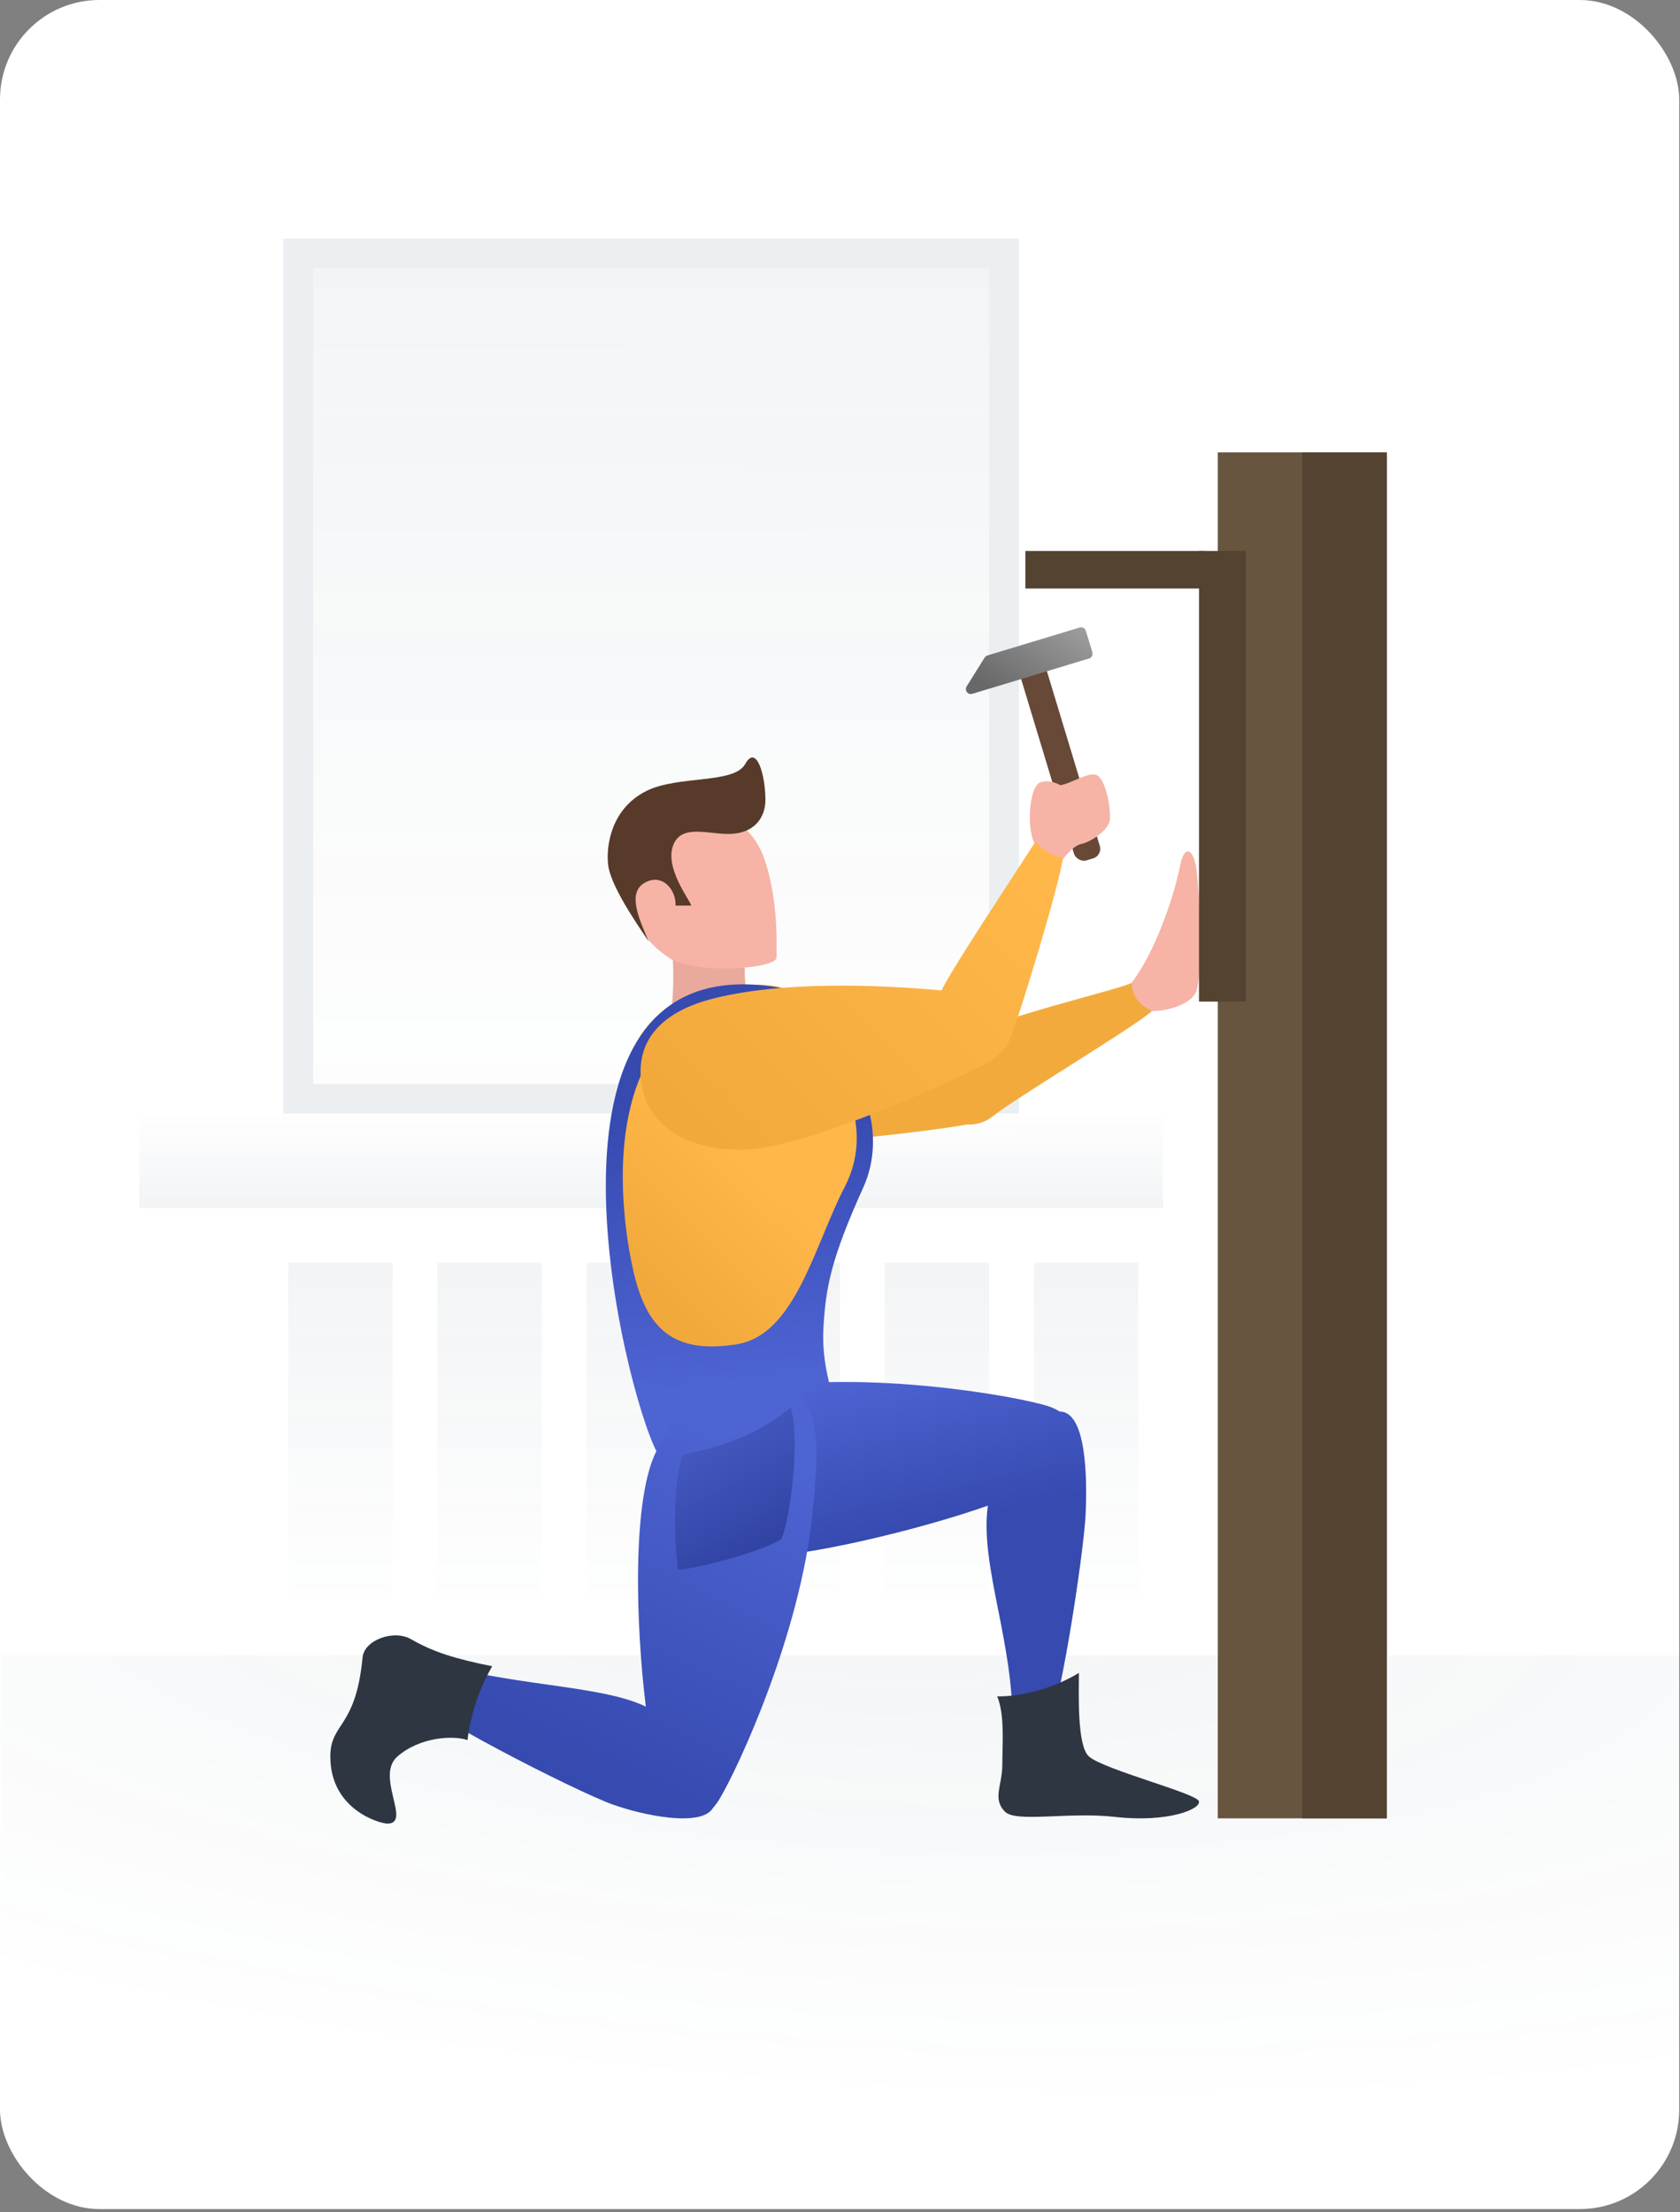 <svg width="338" height="445" viewBox="0 0 338 445" fill="none" xmlns="http://www.w3.org/2000/svg">
<rect x="0" y="0" width="338" height="445" fill="#808080" stroke="none"/>
<rect width="337.845" height="444.357" rx="20" fill="white"/>
<mask id="mask0" mask-type="alpha" maskUnits="userSpaceOnUse" x="0" y="0" width="338" height="445">
<rect width="337.845" height="444.357" rx="20" fill="white"/>
</mask>
<g mask="url(#mask0)">
<rect x="60" y="51" width="142" height="170" fill="url(#paint0_linear)" stroke="#EBEFF2" stroke-width="6"/>
<rect width="206" height="19" transform="matrix(1 0 0 -1 28 243)" fill="url(#paint1_linear)"/>
<rect x="58" y="254" width="21" height="68" fill="url(#paint2_linear)"/>
<rect x="88" y="254" width="21" height="68" fill="url(#paint3_linear)"/>
<rect x="118" y="254" width="21" height="68" fill="url(#paint4_linear)"/>
<rect x="148" y="254" width="21" height="68" fill="url(#paint5_linear)"/>
<rect x="178" y="254" width="21" height="68" fill="url(#paint6_linear)"/>
<rect x="208" y="254" width="21" height="68" fill="url(#paint7_linear)"/>
<rect y="333" width="338" height="105" fill="url(#paint8_radial)"/>
<path d="M237.455 174.003C235.839 182.107 231.377 193.527 227.068 198.39C228.146 201.091 228.146 202.712 230.839 203.252C233.532 203.792 239.876 202.266 240.759 199.176C242.063 194.614 241.298 179.421 240.759 175.099C240.221 170.776 238.316 169.68 237.455 174.003Z" fill="#F6B3A6"/>
<path fill-rule="evenodd" clip-rule="evenodd" d="M194.424 226.199C196.326 226.301 198.254 225.751 199.703 224.568C201.721 222.919 208.28 218.762 214.98 214.517C222.416 209.806 230.024 204.985 231.789 203.36C229.59 202.416 227.691 200.528 227.691 197.695C226.864 198.169 223.117 199.208 218.422 200.509C210.27 202.768 199.262 205.818 195.722 208.082C194.936 208.584 194.183 209.077 193.472 209.571C193.4 209.54 193.327 209.509 193.254 209.478C182.616 204.932 167.618 198.524 153.056 198.639C145.95 198.696 133.445 199.684 129.744 209.498C126.043 219.312 133.263 230.742 146.018 230.742C157.639 230.742 185.619 227.859 194.424 226.199Z" fill="#F3AA3C"/>
<path d="M133.657 211.909C134.819 208.402 135.981 198.269 135.206 190.864C138.693 190.085 146.828 189.695 149.926 192.423C149.539 197.879 150.314 203.335 152.638 208.402C148.377 211.13 142.179 212.299 133.657 211.909Z" fill="#E9A99C"/>
<path d="M156.234 192.584C156.234 190.234 156.629 181.223 153.86 172.997C151.09 164.77 143.968 162.028 135.66 163.595C127.351 165.162 125.922 175.234 126.56 179.656C127.351 185.141 129.329 189.058 134.473 192.584C139.616 196.11 156.234 194.935 156.234 192.584Z" fill="#F6B3A6"/>
<path d="M122.358 174.02C122.978 178.974 130.041 188.482 130.493 189.386C128.987 185.62 125.974 179.805 129.589 177.636C133.205 175.467 136.067 178.992 135.916 182.155C137.272 182.155 138.176 182.155 139.08 182.155C138.628 180.799 133.657 174.472 135.464 169.953C137.272 165.434 143.147 168.145 147.666 167.693C152.186 167.242 153.993 164.078 153.993 160.915C153.993 155.862 152.186 149.616 149.926 153.684C147.666 157.751 136.433 155.911 130.041 159.107C122.81 162.722 121.907 170.405 122.358 174.02Z" fill="#573A29"/>
<path d="M172.777 239.24C180.888 223.973 169.472 196.279 151.06 198.167C132.648 200.056 125.73 205.249 123.206 228.854C121.414 245.617 123.41 268.511 132.648 291.644C137.841 284.09 153.893 278.425 165.695 278.425C163.807 266.622 164.751 254.348 172.777 239.24Z" fill="url(#paint9_linear)"/>
<path d="M165.695 266.622C165.371 271.805 166.167 275.592 167.111 279.369C162.957 284.656 141.775 290.227 132.176 292.116C125.566 279.841 102.433 186.837 159.086 199.112C116.596 198.167 125.094 247.266 127.927 257.652C130.759 268.038 136.424 272.287 148.227 270.399C160.03 268.511 163.816 250.571 169.944 238.768C176.071 226.965 168.446 216.793 169.944 216.579C173.248 216.107 178.5 228.185 173.721 238.768C167.111 253.403 166.167 259.068 165.695 266.622Z" fill="url(#paint10_linear)"/>
<path fill-rule="evenodd" clip-rule="evenodd" d="M131.765 296.164C132.093 305.407 137.201 312.925 150.852 313.22C161.087 313.44 184.493 307.882 198.747 302.863C197.885 308.983 199.289 316.074 200.821 323.816C202.243 331.003 203.777 338.75 203.711 346.799C203.663 352.653 207.252 352.443 210.056 349.634C212.86 346.824 218.056 312.495 218.418 304.592C218.758 297.176 218.569 283.883 213.164 283.925C212.541 283.508 211.783 283.147 210.875 282.855C204.326 280.744 174.565 275.617 152.516 279.248C139.606 281.374 131.437 286.921 131.765 296.164Z" fill="url(#paint11_linear)"/>
<rect x="204.407" y="133.172" width="5.422" height="42.294" rx="2" transform="rotate(-16.844 204.407 133.172)" fill="#684836"/>
<path d="M198.092 132.275C198.22 132.069 198.419 131.917 198.651 131.846L217.218 126.225C217.747 126.065 218.305 126.364 218.465 126.892L219.771 131.206C219.931 131.735 219.632 132.293 219.104 132.453L195.617 139.563C194.734 139.831 193.991 138.861 194.479 138.078L198.092 132.275Z" fill="url(#paint12_linear)"/>
<path d="M217.604 169.752C215.715 170.13 213.984 172.742 212.883 174.001C211.624 173.214 209.106 171.64 208.162 169.752C206.398 166.225 207.217 158.422 209.106 157.477C210.994 156.533 213.355 157.949 213.355 157.949C215.873 157.477 219.398 154.928 220.908 156.061C222.419 157.194 223.584 162.356 223.269 165.031C223.047 166.919 219.492 169.374 217.604 169.752Z" fill="#F6B3A6"/>
<path fill-rule="evenodd" clip-rule="evenodd" d="M156.434 277.71C147.524 275.349 139.018 278.692 132.185 291.63C127.074 301.309 127.921 327.01 129.936 343.287C125.221 340.993 118.071 339.98 110.05 338.844C102.497 337.774 94.171 336.594 86.382 334.133C80.822 332.376 79.943 336.284 81.776 340.108C83.609 343.933 115.706 360.232 123.123 362.924C129.467 365.226 141.131 367.58 143.436 363.681C143.878 363.196 144.318 362.599 144.754 361.879C148.52 355.659 161.012 328.647 163.442 304.568C164.865 290.469 165.344 280.071 156.434 277.71Z" fill="url(#paint13_linear)"/>
<path fill-rule="evenodd" clip-rule="evenodd" d="M200.334 212.536C201.597 211.641 202.613 210.45 203.169 209.096C205.268 203.997 213.385 177.044 213.85 172.529C211.528 172.078 210.135 171.175 208.277 169.369C207.901 169.979 206.641 171.91 204.94 174.519C200.348 181.557 192.539 193.528 190.167 197.81C189.901 198.291 189.651 198.762 189.417 199.224C176.685 198.056 156.83 197.279 142.824 201.035C135.592 202.975 128.428 207.356 128.893 216.385C129.357 225.414 136.787 231.282 149.325 231.282C161.863 231.282 194.094 216.388 198.99 213.611C199.521 213.31 199.967 212.947 200.334 212.536Z" fill="url(#paint14_linear)"/>
<path d="M217.066 336.493C217.066 336.493 209.875 341.234 200.631 341.234C202.172 344.921 201.658 350.715 201.658 354.929C201.658 359.143 199.604 361.776 202.172 364.41C204.381 366.675 215.011 364.41 224.256 365.463C234.987 366.686 241.718 363.883 241.204 362.303C240.691 360.723 222.201 355.982 219.12 353.349C216.655 351.242 217.066 340.707 217.066 336.493Z" fill="#2E3642"/>
<path d="M94.072 350.014C94.072 350.014 94.626 342.777 99.022 335.164C91.597 333.679 87.142 332.291 82.687 329.719C79.231 327.723 73.28 329.891 72.95 333.366C71.583 347.791 66.46 346.407 66.46 353.337C66.46 364.057 76.458 366.818 77.943 366.818C82.893 366.818 75.447 357.27 79.94 353.337C84.434 349.405 91.102 349.024 94.072 350.014Z" fill="#2E3642"/>
<rect x="245.008" y="91" width="33.991" height="274.764" fill="#68553F"/>
<rect x="262.004" y="91" width="16.996" height="274.764" fill="#544330"/>
<rect x="241.232" y="110.828" width="9.442" height="90.644" fill="#544330"/>
<rect x="206.296" y="118.382" width="7.554" height="35.88" transform="rotate(-90 206.296 118.382)" fill="#544330"/>
<path d="M159.086 283.146C152.948 287.867 147.283 290.699 137.369 292.588C135.481 298.253 135.481 308.639 136.425 315.721C139.73 315.721 153.893 311.944 157.197 309.583C159.086 305.334 160.974 289.283 159.086 283.146Z" fill="url(#paint15_linear)"/>
</g>
<defs>
<linearGradient id="paint0_linear" x1="131" y1="48" x2="130.777" y2="235.997" gradientUnits="userSpaceOnUse">
<stop stop-color="#2B485C" stop-opacity="0.06"/>
<stop offset="1" stop-color="#2B485C" stop-opacity="0"/>
</linearGradient>
<linearGradient id="paint1_linear" x1="103" y1="0" x2="102.998" y2="20.295" gradientUnits="userSpaceOnUse">
<stop stop-color="#2B485C" stop-opacity="0.06"/>
<stop offset="1" stop-color="#2B485C" stop-opacity="0"/>
</linearGradient>
<linearGradient id="paint2_linear" x1="68.5" y1="254" x2="68.266" y2="326.635" gradientUnits="userSpaceOnUse">
<stop stop-color="#2B485C" stop-opacity="0.06"/>
<stop offset="1" stop-color="#2B485C" stop-opacity="0"/>
</linearGradient>
<linearGradient id="paint3_linear" x1="98.5" y1="254" x2="98.266" y2="326.635" gradientUnits="userSpaceOnUse">
<stop stop-color="#2B485C" stop-opacity="0.06"/>
<stop offset="1" stop-color="#2B485C" stop-opacity="0"/>
</linearGradient>
<linearGradient id="paint4_linear" x1="128.5" y1="254" x2="128.266" y2="326.635" gradientUnits="userSpaceOnUse">
<stop stop-color="#2B485C" stop-opacity="0.06"/>
<stop offset="1" stop-color="#2B485C" stop-opacity="0"/>
</linearGradient>
<linearGradient id="paint5_linear" x1="158.5" y1="254" x2="158.266" y2="326.635" gradientUnits="userSpaceOnUse">
<stop stop-color="#2B485C" stop-opacity="0.06"/>
<stop offset="1" stop-color="#2B485C" stop-opacity="0"/>
</linearGradient>
<linearGradient id="paint6_linear" x1="188.5" y1="254" x2="188.266" y2="326.635" gradientUnits="userSpaceOnUse">
<stop stop-color="#2B485C" stop-opacity="0.06"/>
<stop offset="1" stop-color="#2B485C" stop-opacity="0"/>
</linearGradient>
<linearGradient id="paint7_linear" x1="218.5" y1="254" x2="218.266" y2="326.635" gradientUnits="userSpaceOnUse">
<stop stop-color="#2B485C" stop-opacity="0.06"/>
<stop offset="1" stop-color="#2B485C" stop-opacity="0"/>
</linearGradient>
<radialGradient id="paint8_radial" cx="0" cy="0" r="1" gradientUnits="userSpaceOnUse" gradientTransform="translate(174.5 319.5) rotate(93.072) scale(102.647 331.321)">
<stop stop-color="#2B485C" stop-opacity="0.06"/>
<stop offset="1" stop-color="#2B485C" stop-opacity="0"/>
</radialGradient>
<linearGradient id="paint9_linear" x1="146.339" y1="229.326" x2="123.925" y2="252.436" gradientUnits="userSpaceOnUse">
<stop stop-color="#FFB74A"/>
<stop offset="1" stop-color="#F2A93C"/>
</linearGradient>
<linearGradient id="paint10_linear" x1="141.146" y1="279.841" x2="136.227" y2="223.447" gradientUnits="userSpaceOnUse">
<stop stop-color="#4E64D3"/>
<stop offset="1" stop-color="#364AB0"/>
</linearGradient>
<linearGradient id="paint11_linear" x1="163.807" y1="277.952" x2="170.803" y2="310.579" gradientUnits="userSpaceOnUse">
<stop stop-color="#4E64D3"/>
<stop offset="1" stop-color="#364AB0"/>
</linearGradient>
<linearGradient id="paint12_linear" x1="213.378" y1="122.631" x2="201.575" y2="140.098" gradientUnits="userSpaceOnUse">
<stop stop-color="#9E9E9E"/>
<stop offset="1" stop-color="#686868"/>
</linearGradient>
<linearGradient id="paint13_linear" x1="151.048" y1="289.201" x2="118.599" y2="355.502" gradientUnits="userSpaceOnUse">
<stop stop-color="#4E64D3"/>
<stop offset="1" stop-color="#364AB0"/>
</linearGradient>
<linearGradient id="paint14_linear" x1="206.884" y1="176.141" x2="147.716" y2="235.143" gradientUnits="userSpaceOnUse">
<stop stop-color="#FFB74A"/>
<stop offset="1" stop-color="#F2A93C"/>
</linearGradient>
<linearGradient id="paint15_linear" x1="135.481" y1="284.09" x2="150.985" y2="311.942" gradientUnits="userSpaceOnUse">
<stop stop-color="#4A5EC8"/>
<stop offset="1" stop-color="#3144A5"/>
</linearGradient>
</defs>
</svg>
